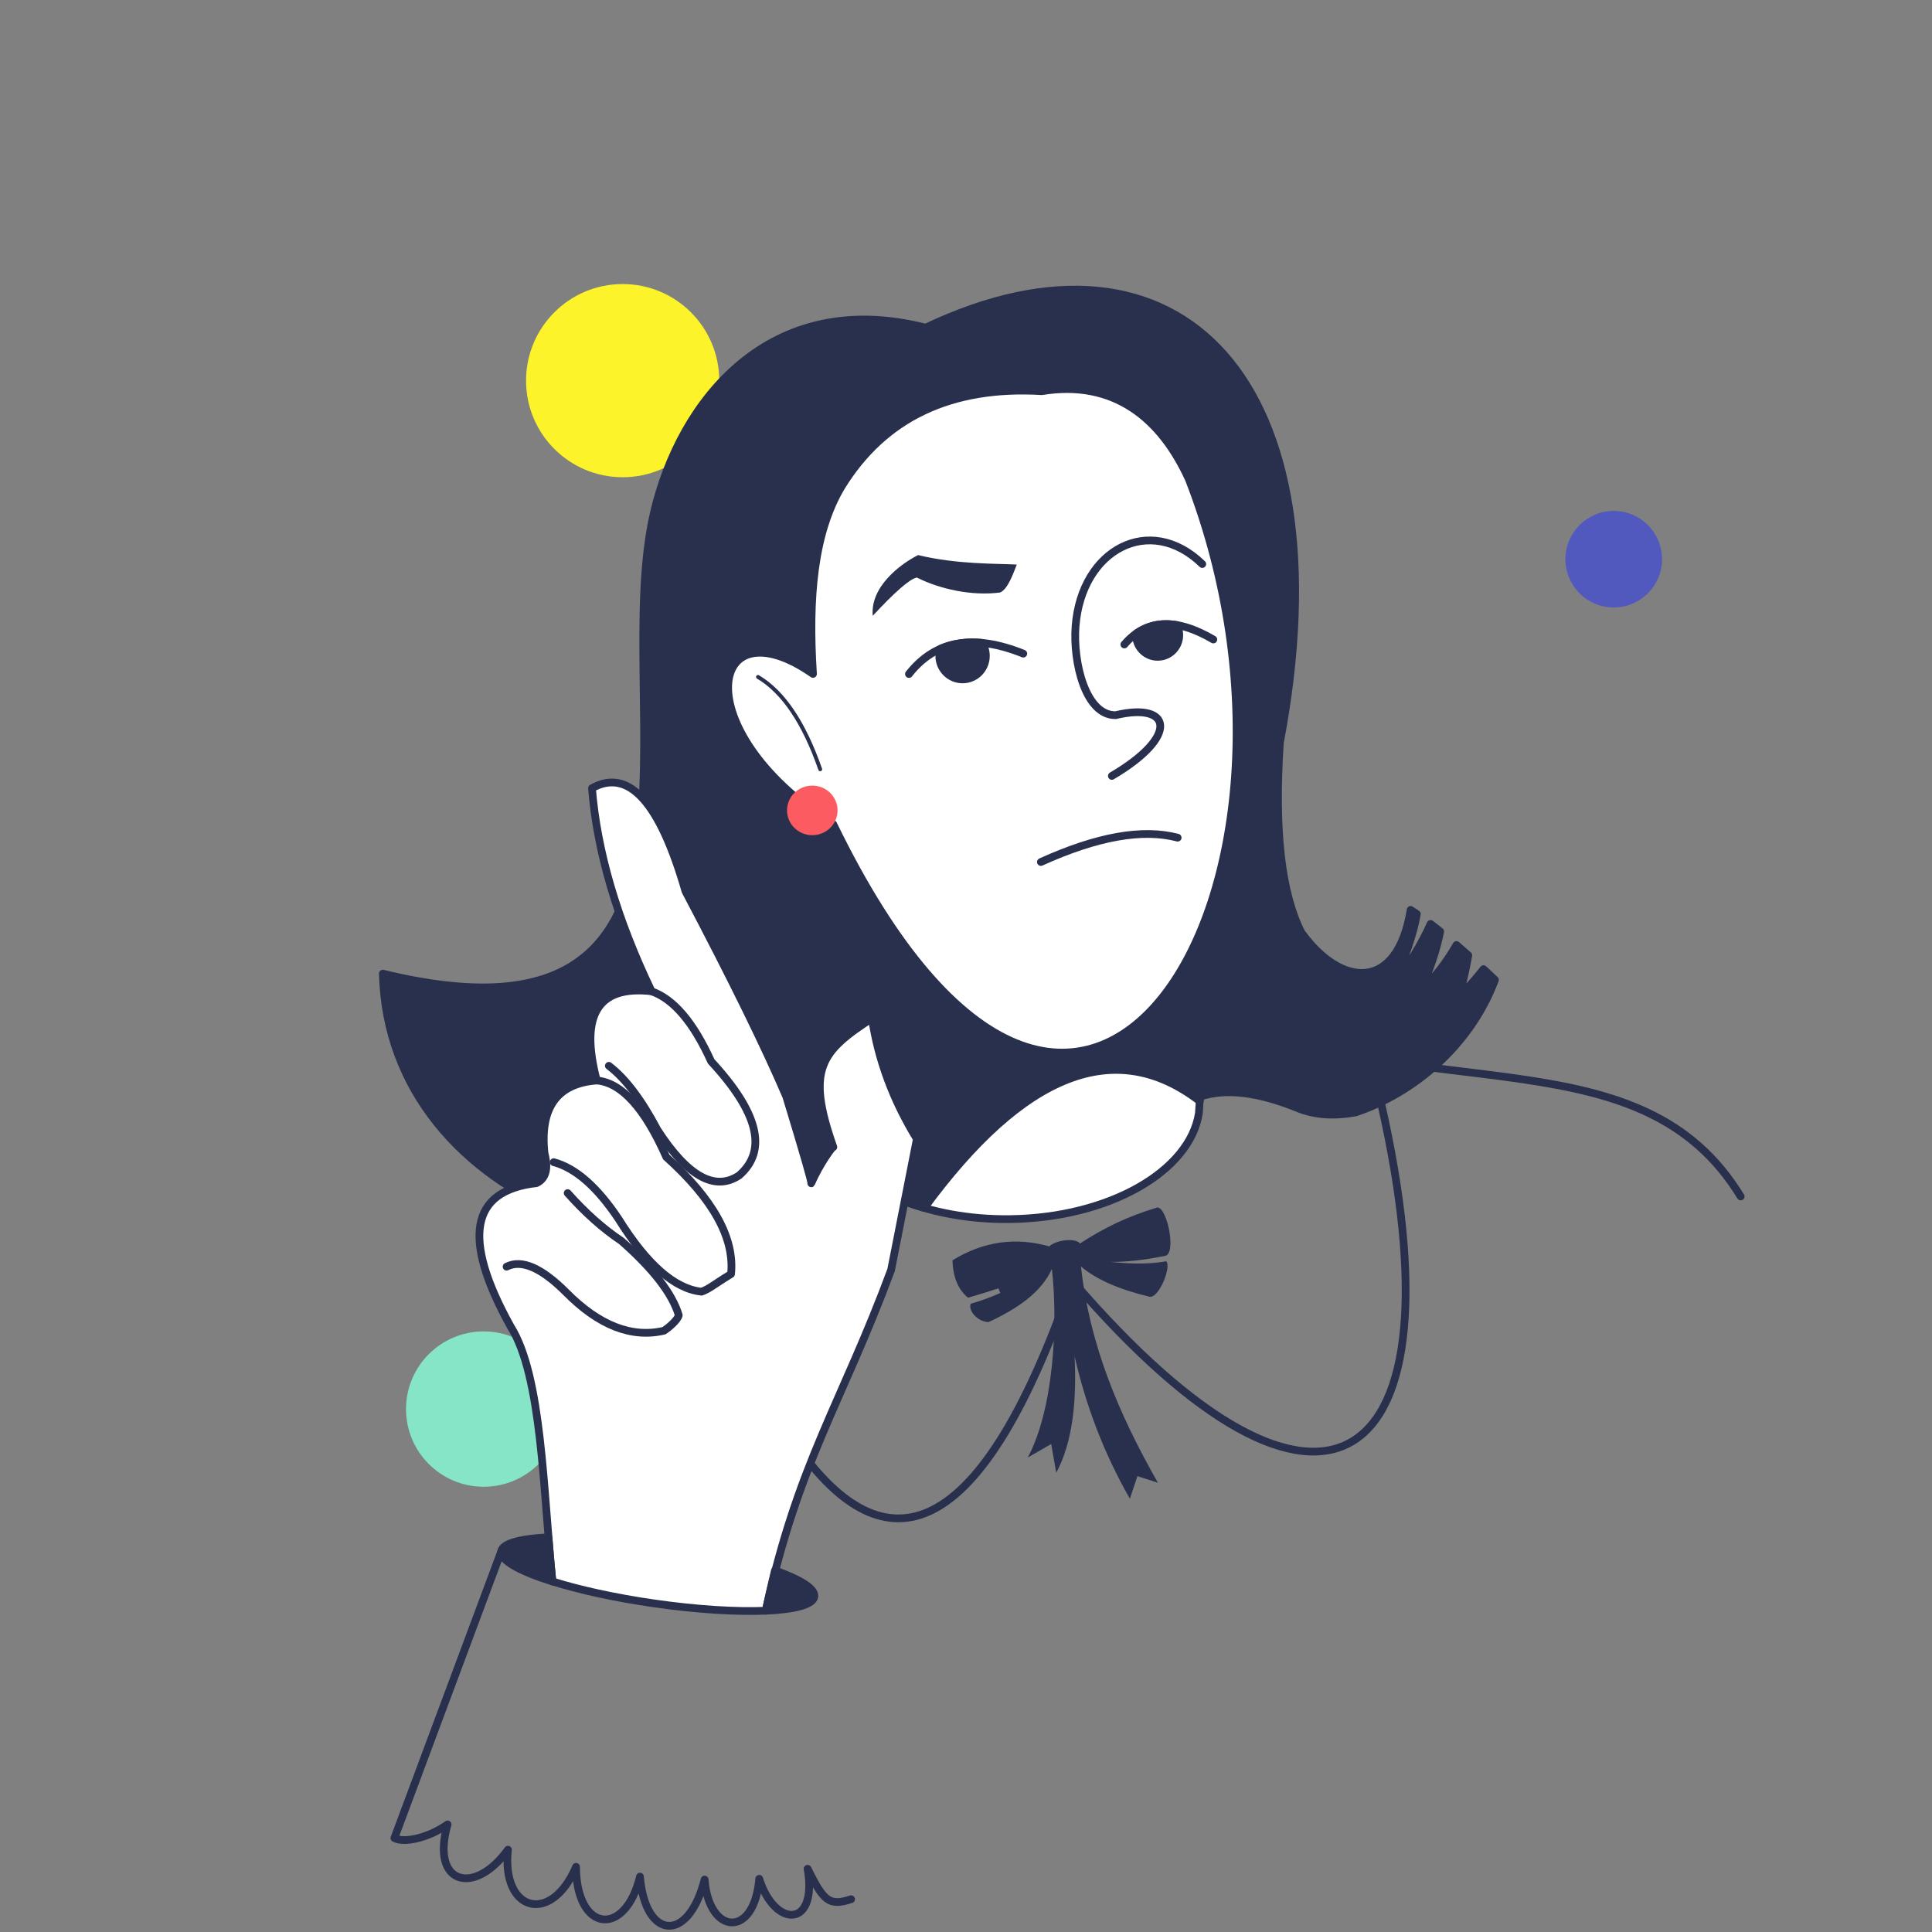 <svg xmlns="http://www.w3.org/2000/svg" shape-rendering="geometricPrecision" image-rendering="optimizeQuality" fill-rule="evenodd" clip-rule="evenodd" viewBox="0 0 500 500"><rect x="0" y="0" width="500" height="500" fill="#808080" stroke="none"/><path fill="#fff" stroke="#29304d" stroke-width="2" stroke-linecap="round" stroke-linejoin="round" stroke-miterlimit="22.926" d="m311.32 240.59c.387 17.51-.011 33.35-1.05 47.526-2.384 15.05-23.25 27.05-48.794 27.389-10.862.146-20.933-1.837-29.14-5.315-7.148-24.899-13.231-57.19-17.333-97.15l.42.12c-39.42-24.21-33.911-57.55-7.995-40.82-2.443-42.964 13.02-78.49 42.3-83.64 29.28-5.151 74.41 21.657 73.74 86.04-.281 26.794-4.784 49.3-12.163 65.849l.012.003z"/><circle fill="#fcf32a" cx="161.14" cy="98.51" r="25"/><circle fill="#5159be" cx="417.63" cy="144.72" r="12.5"/><circle fill="#86e5c7" cx="125.18" cy="364.67" r="20.1"/><g stroke="#29304d" stroke-linejoin="round" stroke-linecap="round" stroke-width="2" stroke-miterlimit="22.926"><path fill="#29304d" d="m304.57 161.76c.399.776.625 1.657.625 2.592 0 3.114-2.501 5.637-5.587 5.637-3.086 0-5.587-2.523-5.587-5.637 0-.129.005-.257.013-.384 3.041-2.153 6.553-2.889 10.536-2.208z"/><path fill="none" d="m314.01 165.5c-9.719-5.709-17.396-5.279-23.03 1.292"/><path fill="#29304d" d="m254.13 166.37c.642.966 1.016 2.129 1.016 3.379 0 3.358-2.698 6.081-6.03 6.081-3.329 0-6.03-2.723-6.03-6.081 0-.641.099-1.259.281-1.839 3.197-1.406 6.782-1.919 10.756-1.54z"/><path fill="none" d="m287.75 200.81c17.711-10.421 15.354-19.16.989-15.726-7.824.122-11.09-13.754-10.384-23 1.527-19.985 19.288-29.24 32.793-16.11"/></g><path fill="#29304d" d="m258.82 153.34c2.042-.868 3.435-5 4.323-7.233-5.794-.3-15.483-.028-25.544-2.455-4.728 2.393-12.412 8.26-11.731 15.713 5.792-6.239 9.595-9.539 11.408-9.901 6 3.03 14.275 4.82 21.544 3.876"/><g stroke="#29304d" stroke-linejoin="round" stroke-linecap="round" stroke-miterlimit="22.926"><g stroke-width="2"><path fill="none" d="m264.83 169.16c-12.891-5.191-22.756-3.433-29.595 5.274"/><path fill="#29304d" d="m99.08 251.98c1.524 60.42 80.44 87.05 133.25 58.2 2.168.919 4.465 1.733 6.873 2.431 25.764-35.13 49.53-44.35 71.29-27.634l.074-1.15c6.616-2.251 15.173-1.214 25.671 3.112 4.143 1.607 9 1.984 14.63.942 14.664-4.916 29.517-16.966 36.03-34.28 0 0-1.134-1.1-2.962-2.792-2.023 2.606-4.2 5.01-6.645 7.495.83-2.15 1.842-6.073 2.707-11.07-.965-.857-1.993-1.757-3.06-2.672-2.475 4.299-5.617 8.541-9.206 11.728 2.677-6.302 4.163-10.968 4.992-15.231-.83-.666-1.663-1.32-2.489-1.948-2.331 5.256-5.639 10.647-9.924 16.17 3.4-7.468 5.521-13.716 6.366-18.747-.547-.371-1.084-.722-1.605-1.049-3.492 21.404-18.11 20.03-28.3 5.799-5.073-10.01-7.05-26.06-5.537-49.06 17.669-93.33-25.731-138.77-91.68-107.42-40.35-10.291-63.56 18.851-70.32 47.902-11.629 49.99 23.54 142.06-70.16 119.27zm116.55-38.694c-.075-.046-.149-.091-.222-.136l-.412-.118c-37.97-24.537-31.29-57.23-4.593-38.623-1.261-19.756.198-36.532 7.394-48.52 11.04-17.832 28.313-26.05 51.821-24.652 18.843-3.066 30.895 7.092 38.07 22.802 40.957 105.49-27.84 221.39-92.06 89.25z"/></g><g fill="none"><path d="m212.27 199.09c-4.205-12.06-9.572-20.03-16.1-23.899"/><path stroke-width="2" d="m311.39 262.79c60.721 23.546 113.47 4.952 139.1 46.858"/></g></g><ellipse fill="#fc5b61" cx="210.22" cy="209.73" rx="6.539" ry="6.415"/><path fill="none" stroke="#29304d" stroke-width="2" stroke-linecap="round" stroke-linejoin="round" stroke-miterlimit="22.926" d="m357.37 285.24c22.09 96.93-14.988 121.66-79.87 46.13-24.752 71.73-50.03 73.79-71.934 41.838"/><path fill="#29304d" d="m258.4 333.42c-2.387.793-5.01 1.604-7.874 2.433-2.554-2.109-3.896-5.337-4.03-9.685 7.933-4.88 16.276-6.082 25.03-3.606 2.115-1.84 6.955-2.15 7.98-.746 6.271-4.087 12.192-6.962 19.926-9.303 2.564-.46 5.183 12.147 2.032 12.523-5.346 1.068-10.02 1.582-14.04 1.544 5.753.605 10.547.552 14.381-.161 1.428 1.098-1.696 9.504-4.276 9.182-7.944-1.894-13.867-4.505-17.773-7.834 2.205 20.2 9.753 38.14 19.912 55.97l-5.305-1.712-1.952 5.85c-6.862-12.04-11.374-24.14-14.312-36.864.533 10.912-.3 21.875-4.747 30.15l-1.301-7.447-6.069 3.483c6.676-12.427 7.877-34.497 6.24-48.805-2.698 6.06-8.973 10.338-16.372 13.754-2.22.072-5.287-2.404-4.671-4.725 2.648-.754 5.237-1.689 7.698-2.799l-.484-1.205"/><g stroke="#29304d" stroke-linejoin="round" stroke-linecap="round" stroke-width="2" stroke-miterlimit="22.926"><path fill="#fff" d="m154.44 279.63c-4.458-16.961.272-24.658 14.19-23.09-8.981-18.715-14.12-36.24-15.426-52.56 9.49-5.29 17.551 3.597 24.19 26.662 12.02 22.817 20.713 40.528 26.09 53.13 4.512 14.827 6.67 22.317 6.474 22.472 2.146-5.076 5.828-9.98 5.714-9.379-7.159-20.22-3.128-24.787 9.997-33.33 1.604 10.801 5.477 21.21 11.617 31.23-4.444 22.598-6.665 33.897-6.665 33.897-12.805 34.526-24.01 49.772-32.444 88.19-7.536.323-17.814-.289-29.03-1.911-10.11-1.46-19.248-3.49-26.18-5.665-2.405-23.378-2.694-53.12-10.803-65.948-12.686-22.829-10.465-35.21 6.666-37.13 2.44-1.14 3.138-3.711 2.094-7.713-1.265-11.796 3.243-18.08 13.521-18.854z"/><g fill="none"><path d="m168.62 256.55c5.696 1.982 10.837 8.03 15.422 18.14 12.25 13.241 14.663 23.08 7.237 29.517-6.304 4.159-13.35.224-21.14-11.807-4.127-7.822-8.317-13.344-12.57-16.568"/><path d="m154.44 279.63c6.397.548 12.396 7.149 17.995 19.806 12.138 10.919 17.724 21.01 16.759 30.28-4.36 2.653-5.563 3.823-7.618 4.571-6.956-.717-14.13-7-21.519-18.854-5.531-8.272-11.12-13.16-16.759-14.664"/><path d="m146.91 308.77c4.562 5.122 9.196 9.249 13.902 12.379 8.242 7.253 13.193 13.665 14.854 19.234-.302 1.298-2.74 3.304-3.809 3.999-8.395 1.96-16.837-1.341-25.328-9.903-6.395-6.405-11.537-8.627-15.425-6.665"/></g><g fill="#29304d"><path d="m142.96 409.29c-.379-3.685-.706-7.528-1.019-11.439-7.287.345-11.922 1.583-12.22 3.643-.333 2.304 4.824 5.156 13.239 7.796z"/><path d="m200.56 406.42c-.768 3.193-1.564 6.659-2.394 10.439 7.496-.321 12.281-1.565 12.583-3.659.291-2.01-3.6-4.439-10.189-6.78z"/></g><g fill="none"><path d="m220.27 491.51c-5.827 1.934-7.161.309-11.269-7.877 2.695 15.467-8.508 15.386-12.516 2.6-1.289 15.498-13.03 14.562-14.13.192-4.287 16.734-15.393 15.427-16.729-.761-3.848 15.842-16.472 14.446-16.544-2.529-6.426 15.07-19.332 11.699-17.625-4.438-8.726 12.11-20.09 8.979-15.619-6.538-4.892 3.463-11.221 4.906-13.773 3.536l27.655-74.2"/><path d="m269.38 223.09c14.543-6.6 26.343-8.7 35.4-6.3"/></g></g></svg>